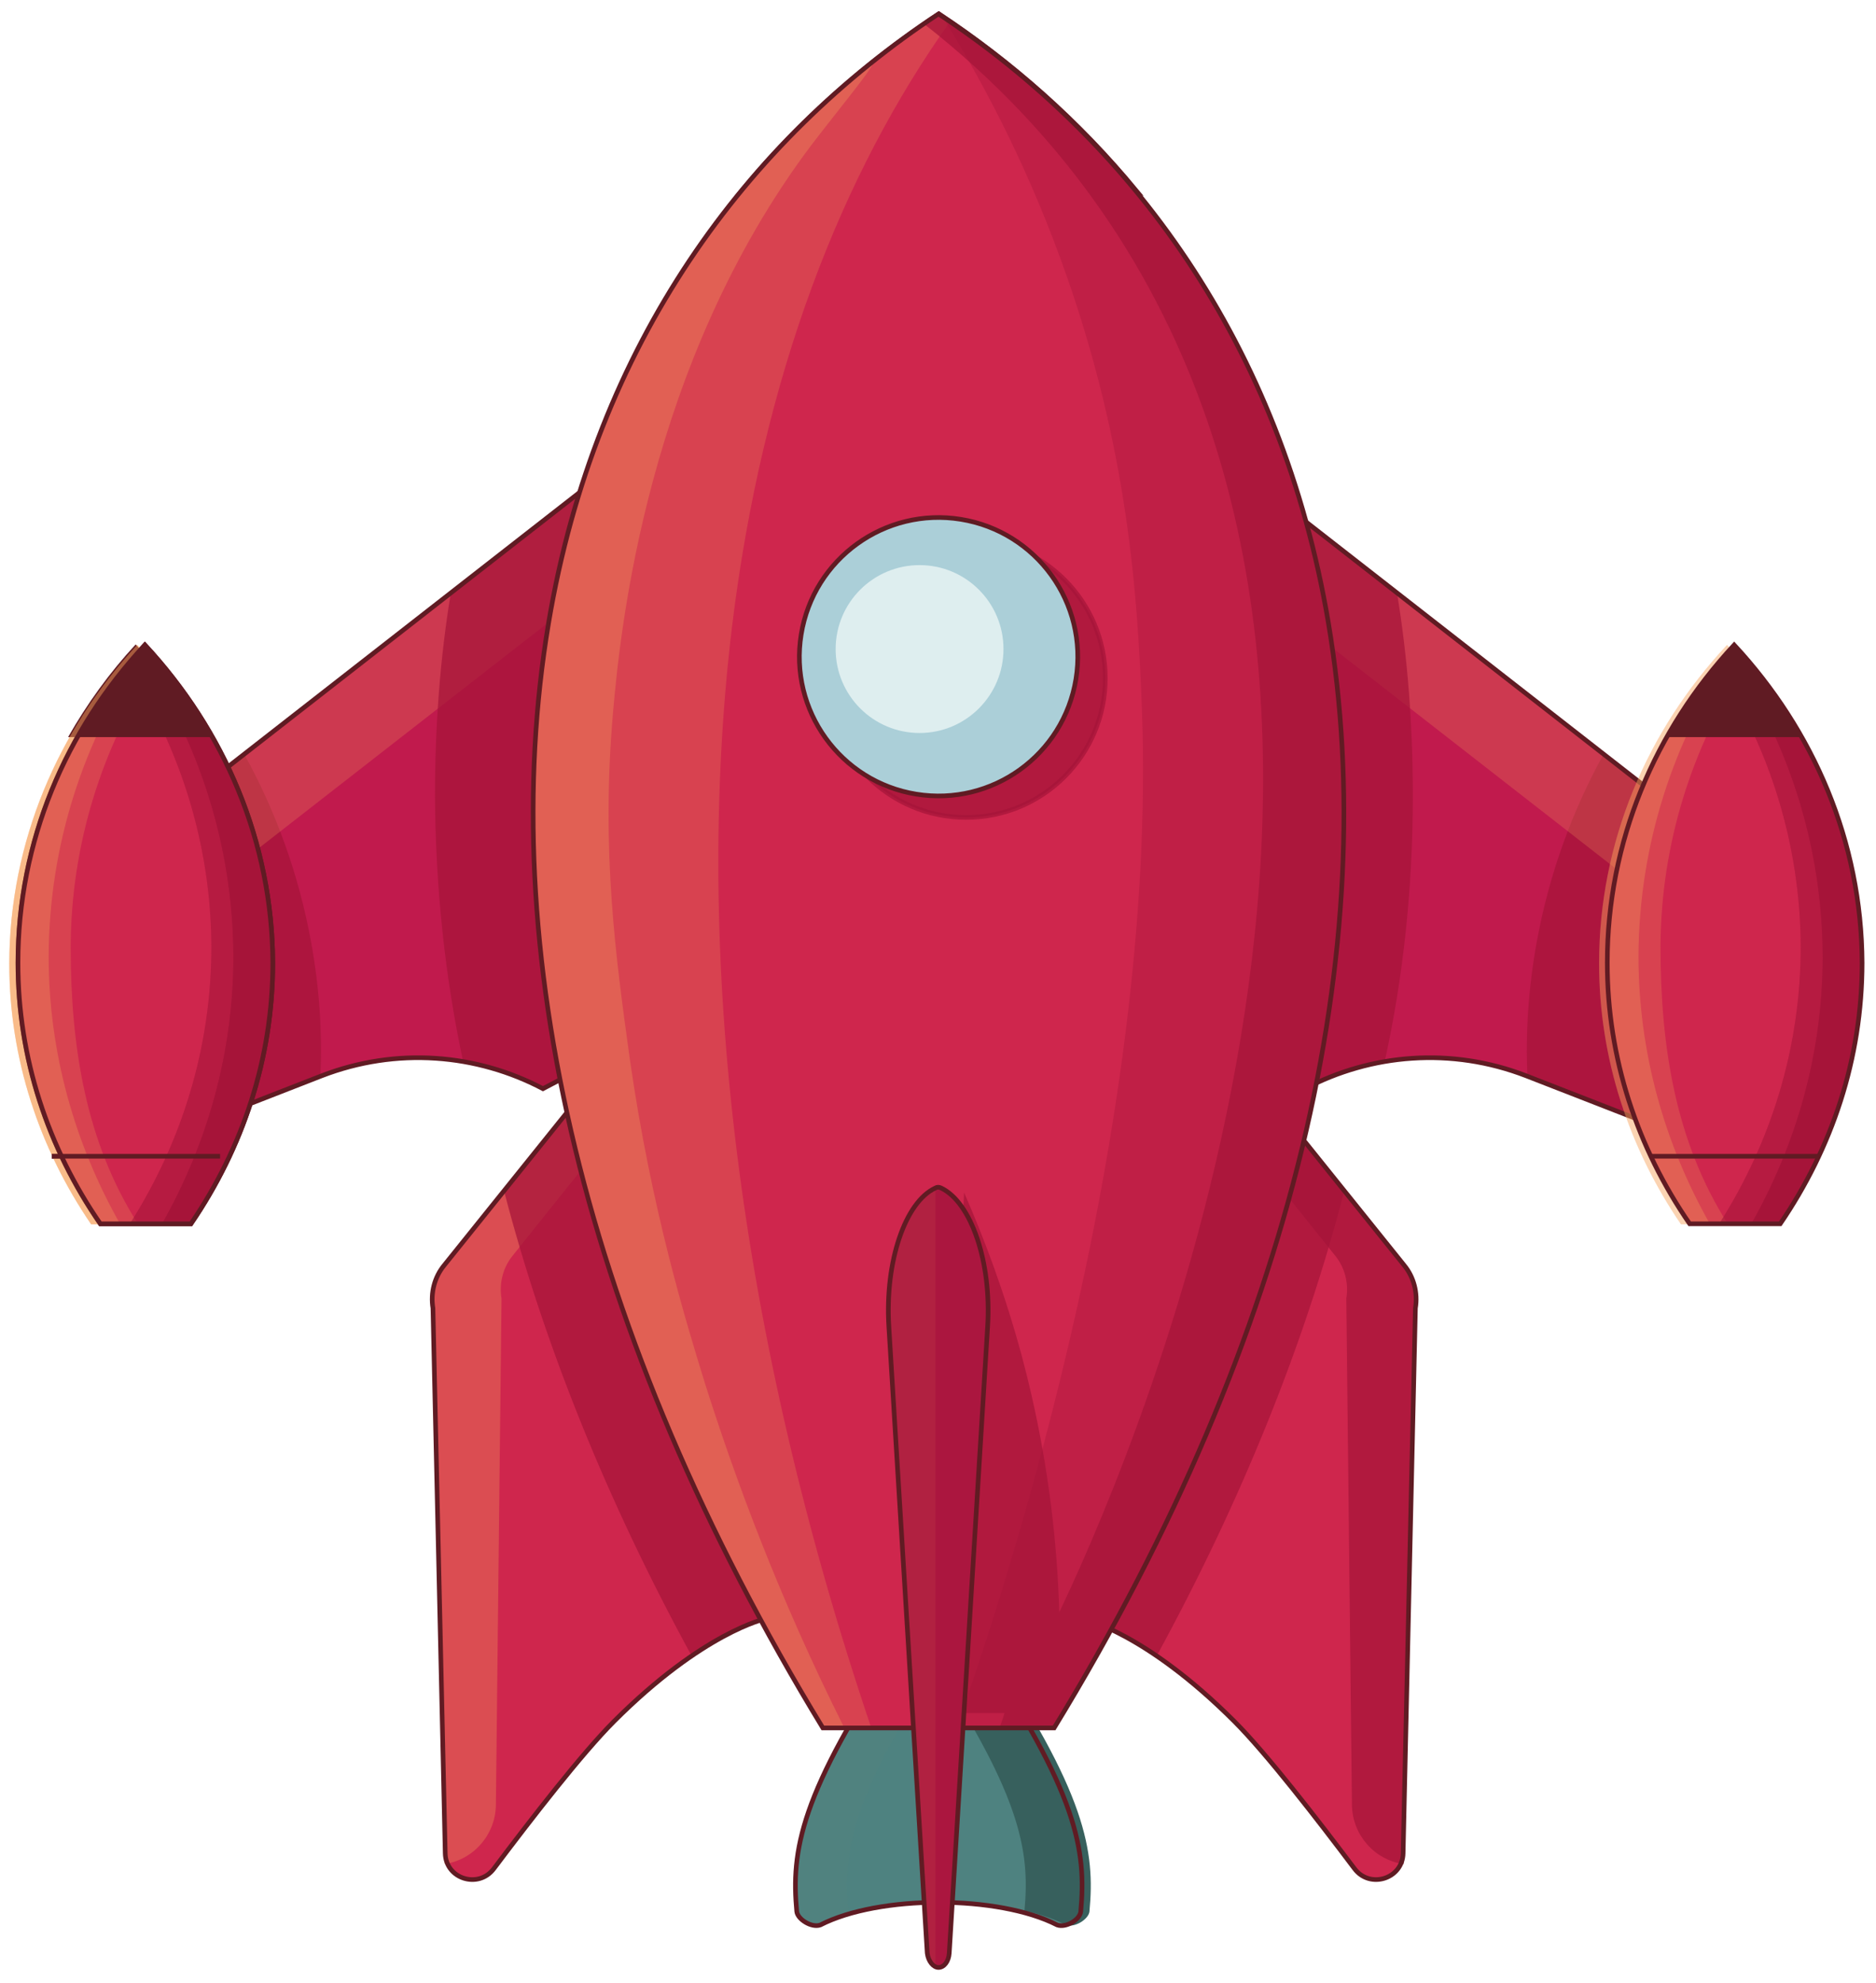 <svg
  width="405"
  height="428"
  viewBox="0 0 405 428"
  fill="none"
  xmlns="http://www.w3.org/2000/svg"
>
  <path
    d="M160.188 41.111C187.695 31.611 217.852 31.611 245.358 41.221C232.875 26.088 218.404 13.384 202.718 3C187.032 13.384 172.561 26.087 160.188 41.111Z"
    fill="#601B23"
  />
  <path
    d="M160.188 41.111C187.695 31.611 217.852 31.611 245.358 41.221C232.875 26.088 218.404 13.384 202.718 3C187.032 13.384 172.561 26.087 160.188 41.111Z"
    stroke="#601B23"
    strokeWidth="6"
    strokeMiterlimit="10"
    strokeLinecap="round"
    strokeLinejoin="round"
  />
  <path
    d="M69.385 232.218L33.373 246.248V177.869L143.95 91.594V220.951L117.217 234.98C102.967 227.468 85.623 225.922 69.385 232.218Z"
    fill="#C11A4D"
  />
  <path
    d="M21.663 264.143C10.395 247.794 3.878 228.463 3.878 207.805C3.878 181.625 14.151 157.653 31.274 139.205C48.396 157.653 58.78 181.625 58.89 207.805C58.89 228.573 52.373 247.794 41.216 264.143H21.663Z"
    fill="#CF264D"
  />
  <path
    opacity="0.72"
    d="M33.373 246.248L69.164 232.329C69.606 222.829 68.943 213.108 67.175 203.387C64.524 188.805 59.553 175.107 52.704 162.735L33.373 177.869V246.248Z"
    fill="#A5143A"
  />
  <path
    opacity="0.23"
    d="M38.012 196.98L144.06 114.35V91.594L33.373 177.758V246.248L38.012 244.48V196.98Z"
    fill="#F4A15D"
  />
  <path
    opacity="0.72"
    d="M99.984 229.125C106.06 230.12 111.804 232.108 117.217 234.98L143.95 220.951V91.594L97.333 127.938C95.013 141.967 93.908 156.659 93.908 171.793C94.019 191.788 96.118 211.119 99.984 229.125Z"
    fill="#A5143A"
  />
  <path
    d="M69.385 232.218L33.373 246.248V177.869L143.95 91.594V220.951L117.217 234.98C102.967 227.468 85.623 225.922 69.385 232.218Z"
    stroke="#601B23"
    strokeWidth="6"
    strokeMiterlimit="10"
    strokeLinecap="round"
    strokeLinejoin="round"
  />
  <path
    d="M21.663 264.143C10.395 247.794 3.878 228.463 3.878 207.805C3.878 181.625 14.151 157.653 31.274 139.205C48.396 157.653 58.78 181.625 58.89 207.805C58.89 228.573 52.373 247.794 41.216 264.143H21.663Z"
    fill="#CF264D"
  />
  <path
    opacity="0.23"
    d="M29.617 139.205C30.942 140.642 32.268 142.188 33.483 143.735C21.994 161.409 15.367 182.177 15.256 204.27C15.256 226.143 18.57 246.579 29.838 264.254H19.675C8.518 247.905 2 228.573 2 207.916C2.11 181.625 12.494 157.653 29.617 139.205Z"
    fill="#F4A15D"
  />
  <path
    opacity="0.32"
    d="M29.617 139.205C30.058 139.647 30.5 140.2 30.942 140.752C18.018 159.863 10.616 182.287 10.506 206.369C10.506 227.247 16.14 246.911 25.971 264.254H19.675C8.518 247.905 2 228.573 2 207.916C2.11 181.625 12.494 157.653 29.617 139.205Z"
    fill="#F4A15D"
  />
  <path
    opacity="0.37"
    d="M58.89 207.805C58.89 181.625 48.507 157.764 31.274 139.205C29.948 140.642 28.622 142.188 27.407 143.735C38.896 161.409 45.524 182.177 45.634 204.27C45.634 226.143 39.227 246.579 27.96 264.254H41.216C52.373 247.794 58.89 228.463 58.89 207.805Z"
    fill="#A5143A"
  />
  <path
    opacity="0.72"
    d="M58.89 207.805C58.89 181.625 48.507 157.764 31.274 139.205C30.832 139.647 30.39 140.2 29.948 140.752C42.873 159.863 50.274 182.287 50.385 206.369C50.385 227.247 44.751 246.911 34.919 264.254H41.216C52.373 247.794 58.89 228.463 58.89 207.805Z"
    fill="#A5143A"
  />
  <path
    opacity="0.37"
    d="M31.274 139.205C29.948 140.642 28.622 142.188 27.407 143.735C38.896 161.409 45.524 182.177 45.634 204.27C45.634 226.143 39.227 246.579 27.96 264.254H41.216C52.373 247.905 58.89 228.573 58.89 207.916C58.78 181.625 48.396 157.653 31.274 139.205Z"
    fill="#A5143A"
  />
  <path
    opacity="0.72"
    d="M31.274 139.205C30.832 139.647 30.39 140.2 29.948 140.752C42.873 159.863 50.274 182.287 50.385 206.369C50.385 227.247 44.751 246.911 34.919 264.254H41.216C52.373 247.905 58.89 228.573 58.89 207.916C58.78 181.625 48.396 157.653 31.274 139.205Z"
    fill="#A5143A"
  />
  <path
    d="M43.867 159.09C39.78 151.909 34.919 145.281 29.285 139.095C23.651 145.171 18.791 151.909 14.704 159.09H43.867Z"
    fill="#601B23"
  />
  <path
    d="M21.663 264.143C10.395 247.794 3.878 228.463 3.878 207.805C3.878 181.625 14.151 157.653 31.274 139.205C48.396 157.653 58.78 181.625 58.89 207.805C58.89 228.573 52.373 247.794 41.216 264.143H21.663Z"
    stroke="#601B23"
    strokeWidth="6"
    strokeMiterlimit="10"
    strokeLinecap="round"
    strokeLinejoin="round"
  />
  <path
    d="M165.159 349.424C165.159 349.424 151.793 352.296 132.572 371.517C125.612 378.476 114.676 392.616 106.612 403.331C103.298 407.75 96.228 405.541 96.118 400.017L93.466 282.37C92.914 279.056 93.798 275.632 95.897 273.091L124.839 237.079L165.159 349.424Z"
    fill="#CF264D"
  />
  <path
    opacity="0.32"
    d="M95.897 402.337C102.193 401.454 106.943 396.041 107.054 389.634L108.269 280.272C107.717 276.958 108.6 273.533 110.699 270.992L128.816 248.347L124.729 237.079L95.897 272.981C93.798 275.632 92.914 278.946 93.466 282.26L95.897 402.337Z"
    fill="#F4A15D"
  />
  <path
    opacity="0.72"
    d="M165.159 349.424L124.839 237.079L108.821 257.073C117.438 290.214 131.025 323.906 149.363 357.488C159.084 350.749 165.159 349.424 165.159 349.424Z"
    fill="#A5143A"
  />
  <path
    d="M165.159 349.424C165.159 349.424 151.793 352.296 132.572 371.517C125.612 378.476 114.676 392.616 106.612 403.331C103.298 407.75 96.228 405.541 96.118 400.017L93.466 282.37C92.914 279.056 93.798 275.632 95.897 273.091L124.839 237.079L165.159 349.424Z"
    stroke="#601B23"
    strokeWidth="6"
    strokeMiterlimit="10"
    strokeLinecap="round"
    strokeLinejoin="round"
  />
  <path
    d="M11.169 249.562H47.512"
    stroke="#601B23"
    strokeWidth="4"
    strokeMiterlimit="10"
    strokeLinecap="round"
    strokeLinejoin="round"
  />
  <path
    d="M21.663 264.143C10.395 247.794 3.878 228.463 3.878 207.805C3.878 181.625 14.151 157.653 31.274 139.205C48.396 157.653 58.78 181.625 58.89 207.805C58.89 228.573 52.373 247.794 41.216 264.143H21.663Z"
    fill="#CF264D"
  />
  <path
    d="M21.663 264.143C10.395 247.794 3.878 228.463 3.878 207.805C3.878 181.625 14.151 157.653 31.274 139.205C48.396 157.653 58.78 181.625 58.89 207.805C58.89 228.573 52.373 247.794 41.216 264.143H21.663Z"
    fill="#CF264D"
  />
  <path
    opacity="0.23"
    d="M29.617 139.205C30.942 140.642 32.268 142.188 33.483 143.735C21.994 161.409 15.367 182.177 15.256 204.27C15.256 226.143 18.57 246.579 29.838 264.254H19.675C8.518 247.905 2 228.573 2 207.916C2.11 181.625 12.494 157.653 29.617 139.205Z"
    fill="#F4A15D"
  />
  <path
    opacity="0.32"
    d="M29.617 139.205C30.058 139.647 30.5 140.2 30.942 140.752C18.018 159.863 10.616 182.287 10.506 206.369C10.506 227.247 16.14 246.911 25.971 264.254H19.675C8.518 247.905 2 228.573 2 207.916C2.11 181.625 12.494 157.653 29.617 139.205Z"
    fill="#F4A15D"
  />
  <path
    opacity="0.37"
    d="M58.89 207.805C58.89 181.625 48.507 157.764 31.274 139.205C29.948 140.642 28.622 142.188 27.407 143.735C38.896 161.409 45.524 182.177 45.634 204.27C45.634 226.143 39.227 246.579 27.96 264.254H41.216C52.373 247.794 58.89 228.463 58.89 207.805Z"
    fill="#A5143A"
  />
  <path
    opacity="0.72"
    d="M58.89 207.805C58.89 181.625 48.507 157.764 31.274 139.205C30.832 139.647 30.39 140.2 29.948 140.752C42.873 159.863 50.274 182.287 50.385 206.369C50.385 227.247 44.751 246.911 34.919 264.254H41.216C52.373 247.794 58.89 228.463 58.89 207.805Z"
    fill="#A5143A"
  />
  <path
    opacity="0.37"
    d="M31.274 139.205C29.948 140.642 28.622 142.188 27.407 143.735C38.896 161.409 45.524 182.177 45.634 204.27C45.634 226.143 39.227 246.579 27.96 264.254H41.216C52.373 247.905 58.89 228.573 58.89 207.916C58.78 181.625 48.396 157.653 31.274 139.205Z"
    fill="#A5143A"
  />
  <path
    opacity="0.72"
    d="M31.274 139.205C30.832 139.647 30.39 140.2 29.948 140.752C42.873 159.863 50.274 182.287 50.385 206.369C50.385 227.247 44.751 246.911 34.919 264.254H41.216C52.373 247.905 58.89 228.573 58.89 207.916C58.78 181.625 48.396 157.653 31.274 139.205Z"
    fill="#A5143A"
  />
  <path
    d="M45.855 159.09C41.768 151.909 36.908 145.281 31.274 139.095C25.64 145.171 20.779 151.909 16.692 159.09H45.855Z"
    fill="#601B23"
  />
  <path
    d="M21.663 264.143C10.395 247.794 3.878 228.463 3.878 207.805C3.878 181.625 14.151 157.653 31.274 139.205C48.396 157.653 58.78 181.625 58.89 207.805C58.89 228.573 52.373 247.794 41.216 264.143H21.663Z"
    stroke="#601B23"
    strokeWidth="6"
    strokeMiterlimit="10"
    strokeLinecap="round"
    strokeLinejoin="round"
  />
  <path
    d="M11.169 249.562H47.512"
    stroke="#601B23"
    strokeWidth="4"
    strokeMiterlimit="10"
    strokeLinecap="round"
    strokeLinejoin="round"
  />
  <path
    d="M329.534 232.218L365.546 246.248V177.869L254.969 91.594V220.951L281.702 234.98C295.952 227.468 313.295 225.922 329.534 232.218Z"
    fill="#C11A4D"
  />
  <path
    opacity="0.72"
    d="M365.546 246.248L329.755 232.329C329.313 222.829 329.976 213.108 331.743 203.387C334.394 188.805 339.365 175.107 346.214 162.735L365.546 177.869V246.248Z"
    fill="#A5143A"
  />
  <path
    opacity="0.23"
    d="M361.017 196.98L254.969 114.35V91.594L365.546 177.758V246.248L361.017 244.48V196.98Z"
    fill="#F4A15D"
  />
  <path
    opacity="0.72"
    d="M298.935 229.125C292.859 230.12 287.115 232.108 281.702 234.98L254.969 220.951V91.594L301.586 127.938C303.906 141.967 305.01 156.659 305.01 171.793C305.01 191.788 302.911 211.119 298.935 229.125Z"
    fill="#A5143A"
  />
  <path
    d="M329.534 232.218L365.546 246.248V177.869L254.969 91.594V220.951L281.702 234.98C295.952 227.468 313.295 225.922 329.534 232.218Z"
    stroke="#601B23"
    strokeWidth="6"
    strokeMiterlimit="10"
    strokeLinecap="round"
    strokeLinejoin="round"
  />
  <path
    d="M233.87 349.424C233.87 349.424 247.236 352.296 266.457 371.517C273.417 378.476 284.353 392.616 292.417 403.331C295.731 407.75 302.801 405.541 302.911 400.017L305.563 282.37C306.115 279.056 305.231 275.632 303.132 273.091L274.19 237.079L233.87 349.424Z"
    fill="#CF264D"
  />
  <path
    opacity="0.72"
    d="M303.022 402.337C296.725 401.454 291.975 396.041 291.865 389.634L290.65 280.272C291.202 276.958 290.318 273.533 288.219 270.992L270.103 248.347L274.19 237.079L303.132 273.091C305.231 275.742 306.115 279.056 305.563 282.37L303.022 402.337Z"
    fill="#A5143A"
  />
  <path
    opacity="0.72"
    d="M233.87 349.424L274.19 237.079L290.208 257.073C281.591 290.214 268.004 323.906 249.666 357.488C239.945 350.749 233.87 349.424 233.87 349.424Z"
    fill="#A5143A"
  />
  <path
    d="M233.87 349.424C233.87 349.424 247.236 352.296 266.457 371.517C273.417 378.476 284.353 392.616 292.417 403.331C295.731 407.75 302.801 405.541 302.911 400.017L305.563 282.37C306.115 279.056 305.231 275.632 303.132 273.091L274.19 237.079L233.87 349.424Z"
    stroke="#601B23"
    strokeWidth="6"
    strokeMiterlimit="10"
    strokeLinecap="round"
    strokeLinejoin="round"
  />
  <path
    d="M233.317 412.611C234.533 399.465 232.765 387.093 210.672 354.505C207.026 349.313 198.299 349.313 194.654 354.505C172.561 387.203 170.793 399.575 172.008 412.611C172.229 414.268 175.212 416.146 177.09 415.483C189.793 408.965 215.532 408.965 228.236 415.483C230.114 416.146 233.096 414.378 233.317 412.611Z"
    fill="#4E8280"
  />
  <g opacity="0.32">
    <g opacity="0.32">
      <g opacity="0.32">
        <path
          opacity="0.32"
          d="M183.165 412.611C181.95 399.465 183.718 387.093 205.811 354.505C206.474 353.511 207.358 352.738 208.241 352.185C204.044 349.424 197.637 350.197 194.654 354.505C172.561 387.203 170.793 399.576 172.008 412.611C172.229 414.268 175.212 416.146 177.09 415.483C178.968 414.599 181.067 413.715 183.276 413.053C183.276 412.942 183.165 412.832 183.165 412.611Z"
          fill="#F4A15D"
        />
      </g>
      <g opacity="0.32">
        <path
          opacity="0.32"
          d="M208.241 410.843C215.864 411.396 223.044 412.942 228.236 415.483C229.893 416.146 232.544 414.599 233.207 413.053C225.916 410.954 216.858 410.18 208.241 410.843Z"
          fill="#F4A15D"
        />
      </g>
    </g>
  </g>
  <path
    d="M198.52 354.505C198.189 354.063 197.858 353.732 197.526 353.4C201.613 349.313 209.236 349.755 212.55 354.505C234.643 387.203 236.41 399.576 235.195 412.611C234.974 414.268 231.992 416.146 230.114 415.483C227.573 414.157 224.48 413.163 221.166 412.39C222.381 399.355 220.503 386.982 198.52 354.505Z"
    fill="#37605D"
  />
  <path
    d="M233.317 412.611C234.533 399.465 232.765 387.093 210.672 354.505C207.026 349.313 198.299 349.313 194.654 354.505C172.561 387.203 170.793 399.575 172.008 412.611C172.229 414.268 175.212 416.146 177.09 415.483C189.793 408.965 215.532 408.965 228.236 415.483C230.114 416.146 233.096 414.378 233.317 412.611Z"
    stroke="#601B23"
    strokeWidth="6"
    strokeMiterlimit="10"
    strokeLinecap="round"
    strokeLinejoin="round"
  />
  <path
    d="M227.573 372.953C279.603 287.783 298.493 204.16 286.783 134.455C276.62 73.92 243.922 30.285 202.608 3C161.293 30.285 128.595 73.92 118.432 134.455C106.722 204.16 125.723 287.783 177.642 372.953H227.573Z"
    fill="#CF264D"
  />
  <path
    opacity="0.23"
    d="M157.979 135.671C164.607 80.879 181.84 37.355 205.038 4.767C204.265 4.215 203.381 3.663 202.608 3.11C161.293 30.396 128.595 74.03 118.432 134.566C106.722 204.27 125.723 287.894 177.642 373.064H188.136C159.305 287.894 149.584 206.038 157.979 135.671Z"
    fill="#F4A15D"
  />
  <path
    opacity="0.37"
    d="M286.783 134.455C276.731 74.362 244.474 30.948 203.491 3.663C211.114 15.925 220.835 33.599 229.009 56.024C243.922 96.786 245.579 130.368 246.463 151.467C250.44 246.358 214.096 351.302 206.474 373.064H227.573C279.603 287.783 298.493 204.16 286.783 134.455Z"
    fill="#A5143A"
  />
  <path
    opacity="0.72"
    d="M286.783 134.455C276.62 73.92 243.922 30.285 202.608 3C201.503 3.663 200.509 4.436 199.404 5.099C215.09 17.361 227.021 30.506 236.079 43.099C317.383 156.217 239.393 325.563 228.678 347.988C228.236 332.743 226.247 313.853 220.614 292.754C216.968 279.277 212.55 267.457 208.131 257.405C206.474 294.853 204.817 332.301 203.16 369.75H216.858C216.526 370.854 216.195 371.848 215.753 372.953H227.352C279.603 287.783 298.493 204.16 286.783 134.455Z"
    fill="#A5143A"
  />
  <path
    opacity="0.32"
    d="M132.351 153.677C133.897 136.002 139.642 78.559 175.101 31.39C180.735 23.989 189.131 13.936 188.468 13.384C187.474 12.5 168.031 30.064 154.223 48.733C136.88 72.042 124.176 100.653 118.542 134.455C106.833 204.16 125.833 287.783 177.753 372.953H182.282C168.032 344.563 158.642 318.935 152.235 298.719C148.037 285.132 140.636 261.05 135.996 228.794C133.014 207.143 129.7 183.945 132.351 153.677Z"
    fill="#F4A15D"
  />
  <path
    opacity="0.72"
    d="M208.573 176.433C225.167 176.433 238.62 162.98 238.62 146.386C238.62 129.792 225.167 116.339 208.573 116.339C191.978 116.339 178.526 129.792 178.526 146.386C178.526 162.98 191.978 176.433 208.573 176.433Z"
    fill="#A5143A"
    stroke="#A5143A"
    strokeWidth="6"
    strokeMiterlimit="10"
    strokeLinecap="round"
    strokeLinejoin="round"
  />
  <path
    d="M227.573 372.953C279.603 287.783 298.493 204.16 286.783 134.455C276.62 73.92 243.922 30.285 202.608 3C161.293 30.285 128.595 73.92 118.432 134.455C106.722 204.16 125.723 287.783 177.642 372.953H227.573Z"
    stroke="#601B23"
    strokeWidth="6"
    strokeMiterlimit="10"
    strokeLinecap="round"
    strokeLinejoin="round"
  />
  <path
    d="M232.282 146.561C234.94 130.18 223.817 114.747 207.436 112.088C191.056 109.429 175.622 120.553 172.964 136.934C170.305 153.314 181.429 168.749 197.809 171.407C214.19 174.065 229.623 162.941 232.282 146.561Z"
    fill="#ABCFD8"
  />
  <path
    opacity="0.93"
    d="M198.52 158.206C208.525 158.206 216.637 150.094 216.637 140.089C216.637 130.084 208.525 121.973 198.52 121.973C188.515 121.973 180.404 130.084 180.404 140.089C180.404 150.094 188.515 158.206 198.52 158.206Z"
    fill="#E2F0F2"
  />
  <path
    d="M232.282 146.561C234.94 130.18 223.817 114.747 207.436 112.088C191.056 109.429 175.622 120.553 172.964 136.934C170.305 153.314 181.429 168.749 197.809 171.407C214.19 174.065 229.623 162.941 232.282 146.561Z"
    stroke="#601B23"
    strokeWidth="6"
    strokeMiterlimit="10"
    strokeLinecap="round"
    strokeLinejoin="round"
  />
  <path
    d="M202.608 424.651C203.823 424.651 204.817 423.326 204.927 421.558L213.212 286.347C214.096 272.428 209.677 259.504 203.16 256.411C202.718 256.19 202.276 256.19 201.945 256.411C195.427 259.393 191.009 272.318 191.892 286.347L200.177 421.558C200.398 423.326 201.503 424.651 202.608 424.651Z"
    fill="#BC1D4E"
  />
  <path
    opacity="0.74"
    d="M202.608 424.651C203.823 424.651 204.817 423.326 204.927 421.558L213.212 286.347C214.096 272.428 209.677 259.504 203.16 256.411C202.718 256.19 202.276 256.19 201.945 256.411C195.427 259.393 191.009 272.318 191.892 286.347L200.177 421.558C200.398 423.326 201.503 424.651 202.608 424.651Z"
    fill="#A5143A"
  />
  <g opacity="0.53">
    <g opacity="0.53">
      <g opacity="0.53">
        <path
          opacity="0.53"
          d="M202.055 256.411C195.538 259.393 191.119 272.318 192.003 286.347L200.288 421.558C200.398 422.995 201.061 424.21 201.945 424.541V256.411H202.055Z"
          fill="#F4A15D"
        />
      </g>
      <g opacity="0.53">
        <path
          opacity="0.53"
          d="M202.056 256.411H203.272C202.83 256.19 202.388 256.19 202.056 256.411Z"
          fill="#F4A15D"
        />
      </g>
    </g>
  </g>
  <path
    d="M202.608 424.651C203.823 424.651 204.817 423.326 204.927 421.558L213.212 286.347C214.096 272.428 209.677 259.504 203.16 256.411C202.718 256.19 202.276 256.19 201.945 256.411C195.427 259.393 191.009 272.318 191.892 286.347L200.177 421.558C200.398 423.326 201.503 424.651 202.608 424.651Z"
    stroke="#601B23"
    strokeWidth="6"
    strokeMiterlimit="10"
    strokeLinecap="round"
    strokeLinejoin="round"
  />
  <path
    d="M364.773 264.143C353.505 247.794 346.988 228.463 346.988 207.805C346.988 181.625 357.261 157.653 374.383 139.205C391.506 157.653 401.89 181.625 402 207.805C402 228.573 395.482 247.794 384.325 264.143H364.773Z"
    fill="#CF264D"
  />
  <path
    d="M364.773 264.143C353.505 247.794 346.988 228.463 346.988 207.805C346.988 181.625 357.261 157.653 374.383 139.205C391.506 157.653 401.89 181.625 402 207.805C402 228.573 395.482 247.794 384.325 264.143H364.773Z"
    fill="#CF264D"
  />
  <path
    opacity="0.23"
    d="M372.837 139.205C374.162 140.642 375.488 142.188 376.703 143.735C365.215 161.409 358.587 182.177 358.476 204.27C358.476 226.143 361.79 246.579 373.058 264.254H362.895C351.738 247.905 345.22 228.573 345.22 207.916C345.22 181.625 355.604 157.653 372.837 139.205Z"
    fill="#F4A15D"
  />
  <path
    opacity="0.32"
    d="M372.837 139.205C373.279 139.647 373.721 140.2 374.162 140.752C361.238 159.863 353.837 182.287 353.726 206.369C353.726 227.247 359.36 246.911 369.191 264.254H362.895C351.738 247.905 345.22 228.573 345.22 207.916C345.22 181.625 355.604 157.653 372.837 139.205Z"
    fill="#F4A15D"
  />
  <path
    opacity="0.37"
    d="M402 207.805C402 181.625 391.616 157.764 374.383 139.205C373.058 140.642 371.732 142.188 370.517 143.735C382.006 161.409 388.634 182.177 388.744 204.27C388.744 226.143 382.337 246.579 371.069 264.254H384.325C395.482 247.794 402 228.463 402 207.805Z"
    fill="#A5143A"
  />
  <path
    opacity="0.72"
    d="M402 207.805C402 181.625 391.616 157.764 374.383 139.205C373.941 139.647 373.5 140.2 373.058 140.752C385.982 159.863 393.384 182.287 393.494 206.369C393.494 227.247 387.86 246.911 378.029 264.254H384.325C395.482 247.794 402 228.463 402 207.805Z"
    fill="#A5143A"
  />
  <path
    opacity="0.37"
    d="M374.383 139.205C373.058 140.642 371.732 142.188 370.517 143.735C382.006 161.409 388.634 182.177 388.744 204.27C388.744 226.143 382.337 246.579 371.069 264.254H384.325C395.482 247.905 402 228.573 402 207.916C402 181.625 391.616 157.653 374.383 139.205Z"
    fill="#A5143A"
  />
  <path
    opacity="0.72"
    d="M374.383 139.205C373.941 139.647 373.5 140.2 373.058 140.752C385.982 159.863 393.384 182.287 393.494 206.369C393.494 227.247 387.86 246.911 378.029 264.254H384.325C395.482 247.905 402 228.573 402 207.916C402 181.625 391.616 157.653 374.383 139.205Z"
    fill="#A5143A"
  />
  <path
    d="M389.075 159.09C384.988 151.909 380.128 145.281 374.494 139.095C368.86 145.171 363.999 151.909 359.912 159.09H389.075Z"
    fill="#601B23"
  />
  <path
    d="M364.773 264.143C353.505 247.794 346.988 228.463 346.988 207.805C346.988 181.625 357.261 157.653 374.383 139.205C391.506 157.653 401.89 181.625 402 207.805C402 228.573 395.482 247.794 384.325 264.143H364.773Z"
    stroke="#601B23"
    strokeWidth="6"
    strokeMiterlimit="10"
    strokeLinecap="round"
    strokeLinejoin="round"
  />
  <path
    d="M356.377 249.562H392.721"
    stroke="#601B23"
    strokeWidth="4"
    strokeMiterlimit="10"
    strokeLinecap="round"
    strokeLinejoin="round"
  />
</svg>